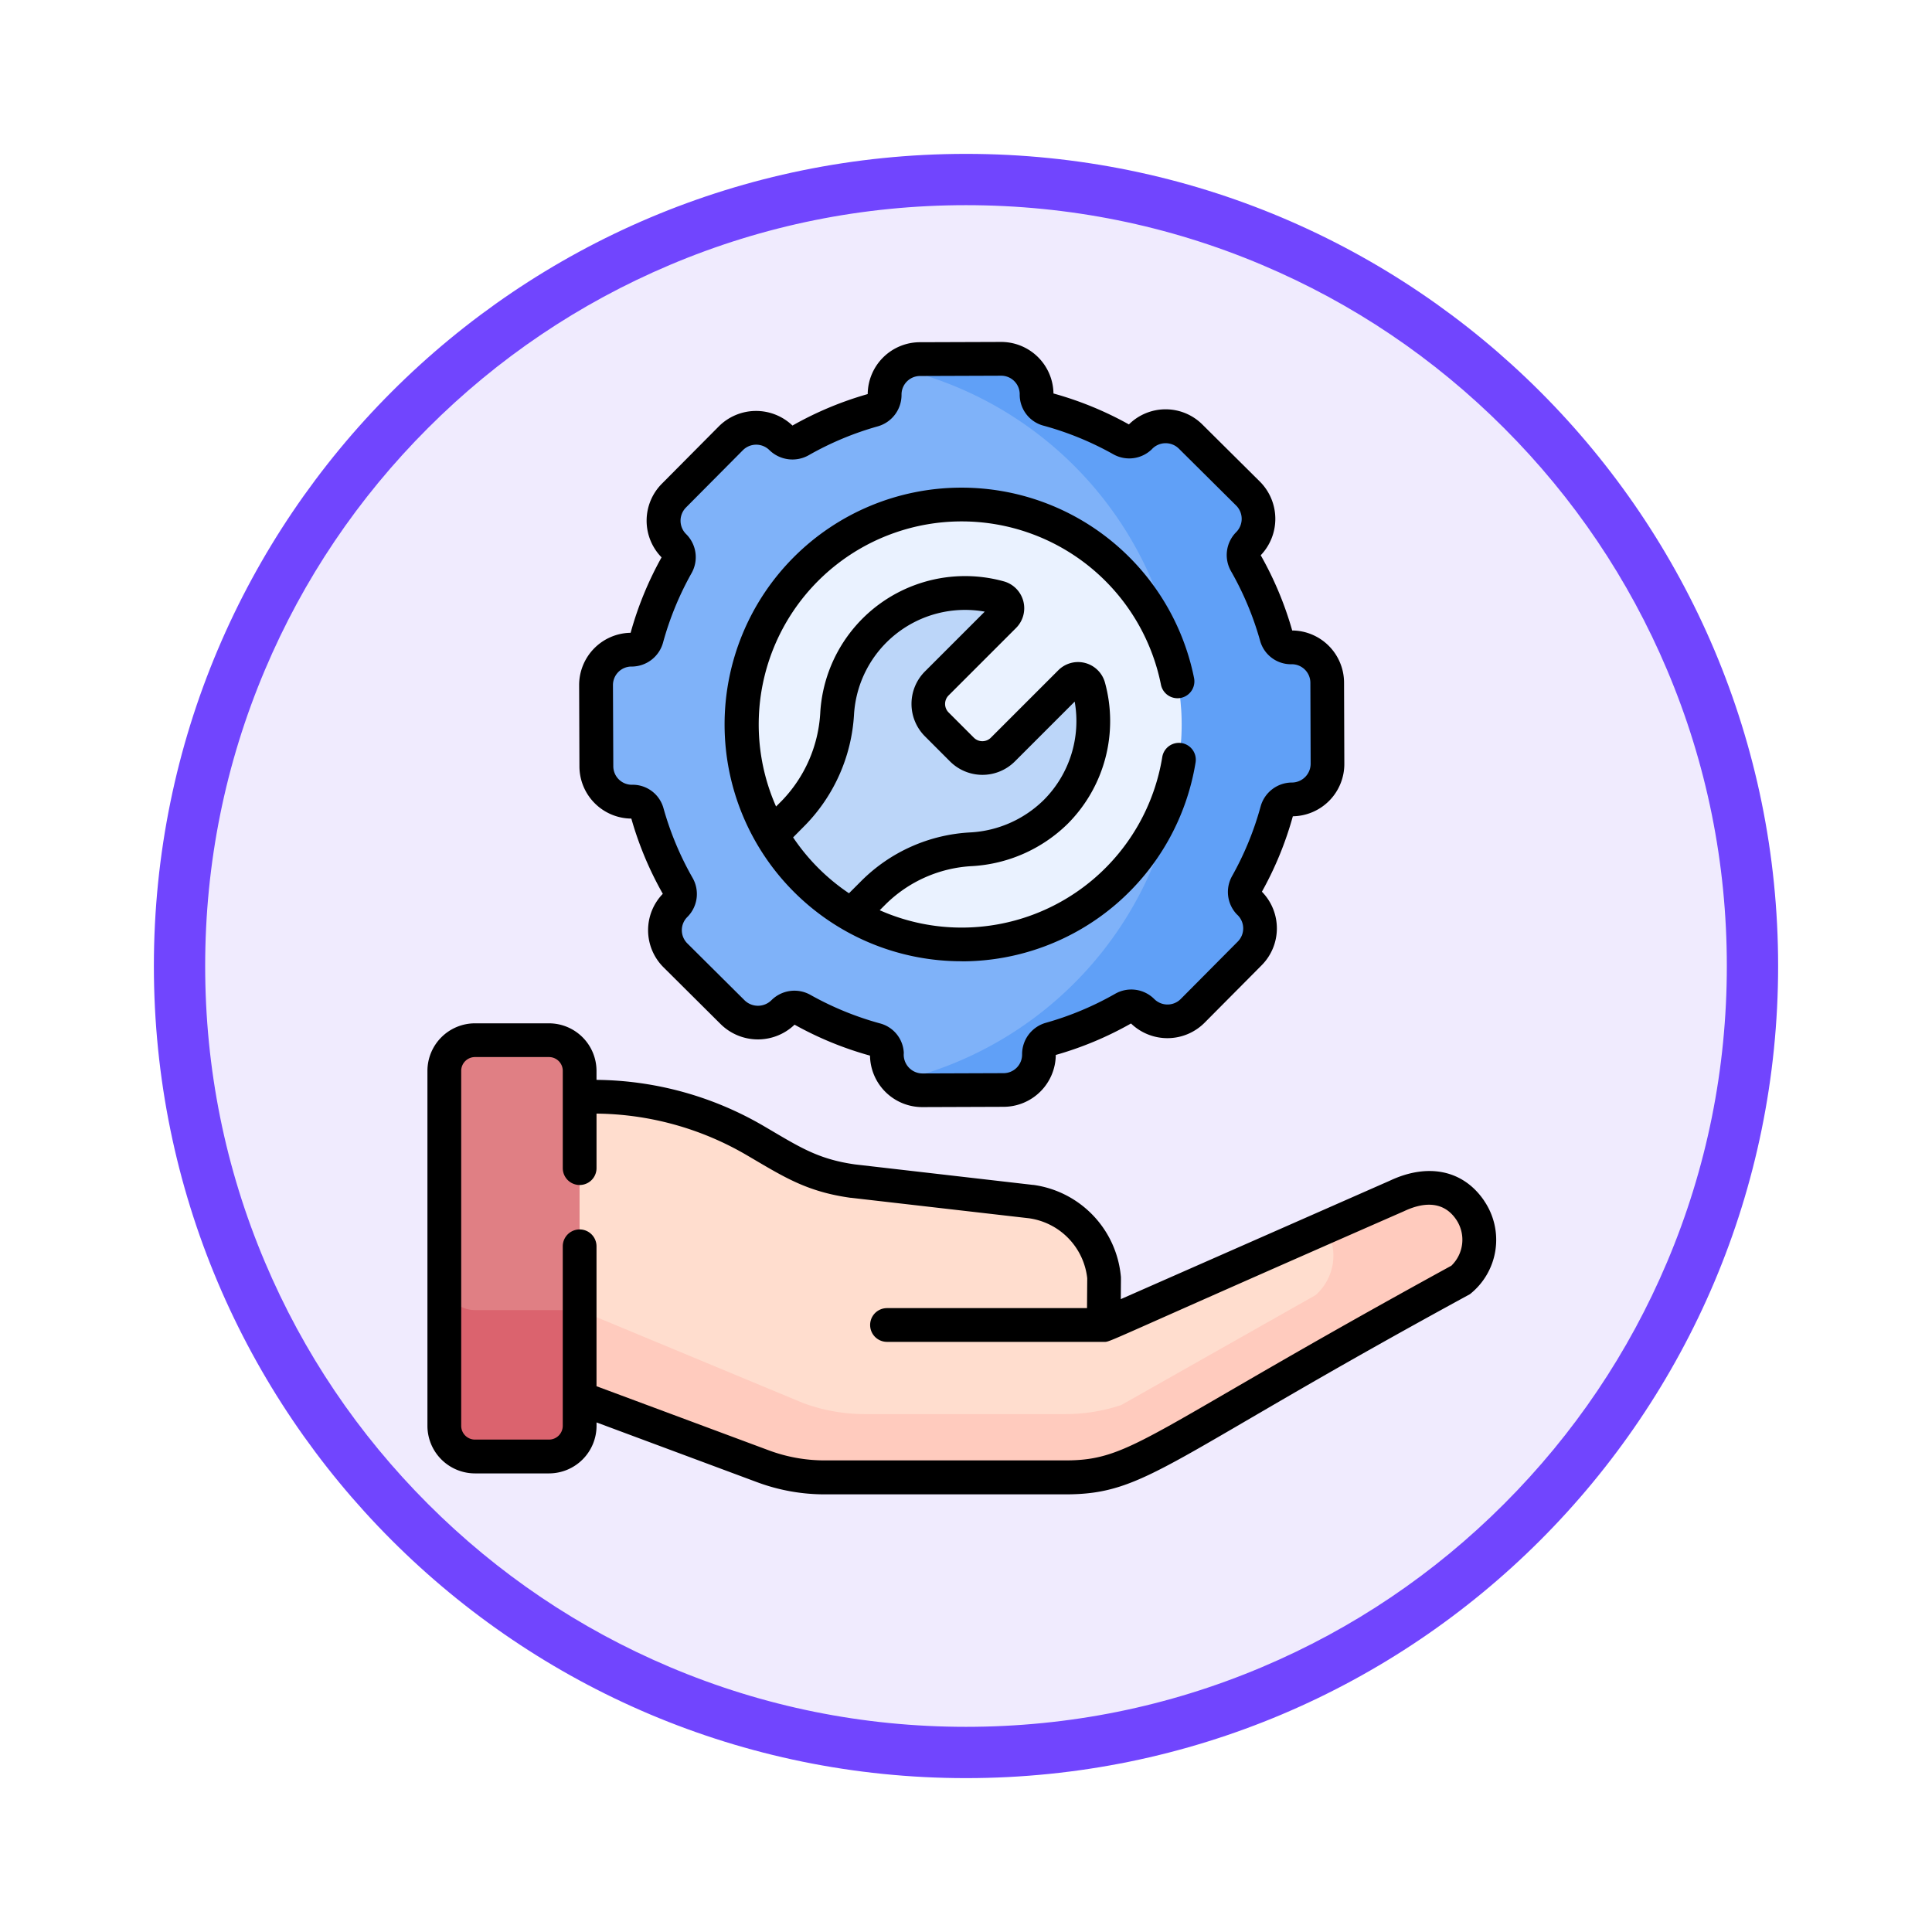 <svg xmlns="http://www.w3.org/2000/svg" xmlns:xlink="http://www.w3.org/1999/xlink" width="113" height="113" viewBox="0 0 113 113">
  <defs>
    <filter id="Trazado_982547" x="0" y="0" width="113" height="113" filterUnits="userSpaceOnUse">
      <feOffset dy="3" input="SourceAlpha"/>
      <feGaussianBlur stdDeviation="3" result="blur"/>
      <feFlood flood-opacity="0.161"/>
      <feComposite operator="in" in2="blur"/>
      <feComposite in="SourceGraphic"/>
    </filter>
  </defs>
  <g id="Grupo_1164364" data-name="Grupo 1164364" transform="translate(-1165 -4007)">
    <g id="Grupo_1164023" data-name="Grupo 1164023" transform="translate(1174 4013)">
      <g id="Grupo_1158168" data-name="Grupo 1158168" transform="translate(0)">
        <g id="Grupo_1152576" data-name="Grupo 1152576">
          <g id="Grupo_1148633" data-name="Grupo 1148633">
            <g id="Grupo_1148525" data-name="Grupo 1148525">
              <g transform="matrix(1, 0, 0, 1, -9, -6)" filter="url(#Trazado_982547)">
                <g id="Trazado_982547-2" data-name="Trazado 982547" transform="translate(9 6)" fill="#f0ebfe">
                  <path d="M 47.5 93.5 C 41.289 93.5 35.265 92.284 29.595 89.886 C 24.118 87.569 19.198 84.252 14.973 80.027 C 10.748 75.802 7.431 70.882 5.114 65.405 C 2.716 59.735 1.5 53.711 1.5 47.5 C 1.5 41.289 2.716 35.265 5.114 29.595 C 7.431 24.118 10.748 19.198 14.973 14.973 C 19.198 10.748 24.118 7.431 29.595 5.114 C 35.265 2.716 41.289 1.5 47.5 1.5 C 53.711 1.5 59.735 2.716 65.405 5.114 C 70.882 7.431 75.802 10.748 80.027 14.973 C 84.252 19.198 87.569 24.118 89.886 29.595 C 92.284 35.265 93.5 41.289 93.5 47.5 C 93.5 53.711 92.284 59.735 89.886 65.405 C 87.569 70.882 84.252 75.802 80.027 80.027 C 75.802 84.252 70.882 87.569 65.405 89.886 C 59.735 92.284 53.711 93.5 47.5 93.5 Z" stroke="none"/>
                  <path d="M 47.5 3 C 41.491 3 35.664 4.176 30.18 6.496 C 24.881 8.737 20.122 11.946 16.034 16.034 C 11.946 20.122 8.737 24.881 6.496 30.18 C 4.176 35.664 3 41.491 3 47.5 C 3 53.509 4.176 59.336 6.496 64.82 C 8.737 70.119 11.946 74.878 16.034 78.966 C 20.122 83.054 24.881 86.263 30.18 88.504 C 35.664 90.824 41.491 92 47.5 92 C 53.509 92 59.336 90.824 64.82 88.504 C 70.119 86.263 74.878 83.054 78.966 78.966 C 83.054 74.878 86.263 70.119 88.504 64.82 C 90.824 59.336 92 53.509 92 47.5 C 92 41.491 90.824 35.664 88.504 30.18 C 86.263 24.881 83.054 20.122 78.966 16.034 C 74.878 11.946 70.119 8.737 64.82 6.496 C 59.336 4.176 53.509 3 47.5 3 M 47.5 0 C 73.734 0 95 21.266 95 47.5 C 95 73.734 73.734 95 47.5 95 C 21.266 95 0 73.734 0 47.5 C 0 21.266 21.266 0 47.5 0 Z" stroke="none" fill="#7145fe"/>
                </g>
              </g>
            </g>
          </g>
        </g>
      </g>
    </g>
    <g id="apoyo-tecnico_3_" data-name="apoyo-tecnico (3)" transform="translate(1171.41 4027)">
      <g id="Grupo_1164361" data-name="Grupo 1164361" transform="translate(19.574 0.987)">
        <g id="Grupo_1164360" data-name="Grupo 1164360" transform="translate(0)">
          <g id="Grupo_1164354" data-name="Grupo 1164354" transform="translate(0 39.851)">
            <g id="Grupo_1164353" data-name="Grupo 1164353">
              <g id="Grupo_1164352" data-name="Grupo 1164352">
                <g id="Grupo_1164351" data-name="Grupo 1164351">
                  <g id="Grupo_1164350" data-name="Grupo 1164350">
                    <g id="Grupo_1164349" data-name="Grupo 1164349">
                      <g id="Grupo_1164348" data-name="Grupo 1164348" transform="translate(4.978 3.304)">
                        <path id="Trazado_1000025" data-name="Trazado 1000025" d="M63.878,351.879l13.651,5.081a10.389,10.389,0,0,0,3.624.652H95.221a10.387,10.387,0,0,0,5.56-1.613l17.615-9.964a3.092,3.092,0,0,0,.5-4.051c-.957-1.406-2.539-1.65-4.281-.827l-17.15,7.551.02-2.782a4.98,4.98,0,0,0-4.258-4.438l-10.444-1.2c-2.409-.341-3.613-1.148-5.713-2.377a18.718,18.718,0,0,0-9.451-2.561H63.878Z" transform="translate(-63.878 -335.347)" fill="#ffddce"/>
                      </g>
                      <path id="Trazado_1000026" data-name="Trazado 1000026" d="M118.9,377.207c-.957-1.406-2.539-1.65-4.281-.827l-4.187,1.844a3.089,3.089,0,0,1-.565,3.95l-11.371,6.433a10.385,10.385,0,0,1-3.274.53H83.5a10.388,10.388,0,0,1-3.624-.653l-13.064-5.43H63.878V387.1l13.651,5.081a10.389,10.389,0,0,0,3.624.652H95.221a10.387,10.387,0,0,0,5.56-1.613l17.615-9.964a3.092,3.092,0,0,0,.5-4.051Z" transform="translate(-58.9 -367.266)" fill="#ffcbbe"/>
                      <path id="Trazado_1000027" data-name="Trazado 1000027" d="M33.978,332.8a1.793,1.793,0,0,1-1.793,1.793H27.856a1.793,1.793,0,0,1-1.793-1.793V312.041a1.793,1.793,0,0,1,1.793-1.793h4.328a1.793,1.793,0,0,1,1.793,1.793Z" transform="translate(-26.063 -310.248)" fill="#e07f84"/>
                      <path id="Trazado_1000028" data-name="Trazado 1000028" d="M26.063,416.562v8.561a1.793,1.793,0,0,0,1.793,1.793h4.328a1.793,1.793,0,0,0,1.793-1.793v-6.768H27.856A1.793,1.793,0,0,1,26.063,416.562Z" transform="translate(-26.063 -402.568)" fill="#db636e"/>
                    </g>
                  </g>
                </g>
              </g>
            </g>
          </g>
          <g id="Grupo_1164359" data-name="Grupo 1164359" transform="translate(8.877)">
            <g id="Grupo_1164356" data-name="Grupo 1164356">
              <path id="Trazado_1000029" data-name="Trazado 1000029" d="M136.263,26.452a2.073,2.073,0,0,0-2.077-2.075H134.1a.893.893,0,0,1-.817-.661,18.991,18.991,0,0,0-1.793-4.285.905.905,0,0,1,.125-1.073l.027-.028h0a2.088,2.088,0,0,0-.015-2.949l-3.365-3.341a2.062,2.062,0,0,0-2.93.025l-.028.028a.9.9,0,0,1-1.072.132,18.99,18.99,0,0,0-4.3-1.763.893.893,0,0,1-.667-.812c0-.028,0-.057,0-.086A2.073,2.073,0,0,0,117.179,7.5l-4.728.017a2.073,2.073,0,0,0-2.075,2.077c0,.009,0,.019,0,.029a.911.911,0,0,1-.664.874,19,19,0,0,0-4.257,1.777.94.94,0,0,1-1.122-.131l-.006-.006h0a2.089,2.089,0,0,0-2.949.015L98.051,15.5a2.082,2.082,0,0,0,.01,2.944h0l.027.028a.905.905,0,0,1,.132,1.072,18.984,18.984,0,0,0-1.762,4.3.912.912,0,0,1-.87.67h-.029A2.073,2.073,0,0,0,93.5,26.6l.017,4.728A2.073,2.073,0,0,0,95.593,33.4h.086a.893.893,0,0,1,.817.661,18.983,18.983,0,0,0,1.793,4.286.9.9,0,0,1-.125,1.072l-.027.028h0a2.075,2.075,0,0,0,.005,2.939l3.345,3.322a2.1,2.1,0,0,0,2.959,0h0l.027-.027a.906.906,0,0,1,1.073-.133,18.987,18.987,0,0,0,4.3,1.762.894.894,0,0,1,.668.814q0,.042,0,.084a2.074,2.074,0,0,0,2.089,2.063l4.728-.017a2.073,2.073,0,0,0,2.075-2.077c0-.009,0-.019,0-.029a.911.911,0,0,1,.664-.874,18.99,18.99,0,0,0,4.284-1.793.9.9,0,0,1,1.072.125l.028.028h0a2.082,2.082,0,0,0,2.944-.01l3.336-3.359a2.076,2.076,0,0,0-.015-2.94h0l-.028-.028a.9.9,0,0,1-.132-1.071,18.988,18.988,0,0,0,1.763-4.3.911.911,0,0,1,.869-.669h.029a2.073,2.073,0,0,0,2.063-2.089Z" transform="translate(-93.499 -7.501)" fill="#7fb2f9"/>
              <path id="Trazado_1000030" data-name="Trazado 1000030" d="M252.325,26.451a2.073,2.073,0,0,0-2.077-2.075h-.086a.893.893,0,0,1-.817-.661,18.992,18.992,0,0,0-1.793-4.285.905.905,0,0,1,.125-1.073l.027-.028h0a2.088,2.088,0,0,0-.015-2.949l-3.365-3.341a2.062,2.062,0,0,0-2.93.025l-.028.028a.9.9,0,0,1-1.072.132A18.989,18.989,0,0,0,236,10.46a.893.893,0,0,1-.667-.812c0-.028,0-.057,0-.086A2.073,2.073,0,0,0,233.241,7.5l-4.728.017a2.087,2.087,0,0,0-1.359.509,21.4,21.4,0,0,1,.092,41.708,2.086,2.086,0,0,0,1.416.547l4.728-.017a2.073,2.073,0,0,0,2.075-2.077c0-.009,0-.019,0-.029a.911.911,0,0,1,.664-.874,18.99,18.99,0,0,0,4.284-1.793.9.9,0,0,1,1.072.125l.028.028h0a2.082,2.082,0,0,0,2.944-.01l3.336-3.359a2.075,2.075,0,0,0-.015-2.94h0l-.028-.028a.9.9,0,0,1-.132-1.071,18.983,18.983,0,0,0,1.763-4.3.911.911,0,0,1,.869-.669h.029a2.073,2.073,0,0,0,2.063-2.089Z" transform="translate(-209.561 -7.5)" fill="#60a0f7"/>
              <g id="Grupo_1164355" data-name="Grupo 1164355" transform="translate(8.527 8.527)">
                <path id="Trazado_1000031" data-name="Trazado 1000031" d="M171.189,98.008A12.863,12.863,0,1,1,184.007,85.1,12.863,12.863,0,0,1,171.189,98.008Z" transform="translate(-158.281 -72.282)" fill="#eaf2ff"/>
              </g>
            </g>
            <g id="Grupo_1164358" data-name="Grupo 1164358" transform="translate(10.265 13.699)">
              <g id="Grupo_1164357" data-name="Grupo 1164357">
                <path id="Trazado_1000032" data-name="Trazado 1000032" d="M176.15,130.386l1.287-1.287a8.76,8.76,0,0,1,5.741-2.544l.049,0a7.5,7.5,0,0,0,6.805-9.483.645.645,0,0,0-1.077-.288l-3.944,3.944a1.693,1.693,0,0,1-2.394,0l-1.472-1.472a1.693,1.693,0,0,1,0-2.394l3.944-3.944a.645.645,0,0,0-.288-1.077,7.5,7.5,0,0,0-9.482,6.805c0,.016,0,.033,0,.049a8.759,8.759,0,0,1-2.544,5.741l-1.287,1.287A12.923,12.923,0,0,0,176.15,130.386Z" transform="translate(-171.485 -111.571)" fill="#bcd6f9"/>
              </g>
            </g>
          </g>
        </g>
      </g>
      <g id="Grupo_1164363" data-name="Grupo 1164363" transform="translate(18.59 0)">
        <g id="Grupo_1164362" data-name="Grupo 1164362" transform="translate(0)">
          <path id="Trazado_1000033" data-name="Trazado 1000033" d="M89.075,27.878a20.014,20.014,0,0,0,1.841,4.4,3.061,3.061,0,0,0,.043,4.3L94.3,39.9a3.1,3.1,0,0,0,4.322.032,20,20,0,0,0,4.412,1.81,3.059,3.059,0,0,0,3.069,3.011h.011l4.728-.017a3.06,3.06,0,0,0,3.058-3.033,20,20,0,0,0,4.4-1.841,3.069,3.069,0,0,0,4.307-.048l3.336-3.359a3.062,3.062,0,0,0,.013-4.3,20,20,0,0,0,1.81-4.412,3.059,3.059,0,0,0,3.011-3.08l-.016-4.728a3.059,3.059,0,0,0-3.033-3.059,20,20,0,0,0-1.841-4.4,3.081,3.081,0,0,0-.052-4.311l-3.365-3.341a3.048,3.048,0,0,0-4.293,0,20,20,0,0,0-4.412-1.81A3.059,3.059,0,0,0,110.7,0h-.011l-4.728.016A3.06,3.06,0,0,0,102.9,3.049,20.006,20.006,0,0,0,98.5,4.89a3.081,3.081,0,0,0-4.312.052l-3.327,3.35a3.067,3.067,0,0,0-.018,4.307,20,20,0,0,0-1.81,4.412,3.059,3.059,0,0,0-3.011,3.08l.017,4.728a3.06,3.06,0,0,0,3.033,3.059Zm0-8.892h.043a1.907,1.907,0,0,0,1.811-1.4A18.031,18.031,0,0,1,92.6,13.517a1.9,1.9,0,0,0-.283-2.241l-.036-.036-.007-.007a1.1,1.1,0,0,1-.005-1.548l3.327-3.35a1.1,1.1,0,0,1,1.555-.008l.007.007a1.931,1.931,0,0,0,2.3.286,18.025,18.025,0,0,1,4.036-1.685,1.908,1.908,0,0,0,1.384-1.825V3.072a1.086,1.086,0,0,1,1.091-1.081l4.728-.017h0a1.085,1.085,0,0,1,1.094,1.075,1.871,1.871,0,0,0,1.4,1.85,18.023,18.023,0,0,1,4.075,1.671,1.9,1.9,0,0,0,2.243-.285,1.1,1.1,0,0,1,1.574-.06l3.365,3.341a1.1,1.1,0,0,1,.009,1.553,1.9,1.9,0,0,0-.309,2.286,18.022,18.022,0,0,1,1.7,4.062,1.871,1.871,0,0,0,1.873,1.383,1.086,1.086,0,0,1,1.07,1.091l.016,4.728a1.1,1.1,0,0,1-1.116,1.1,1.907,1.907,0,0,0-1.81,1.4,18.017,18.017,0,0,1-1.671,4.074,1.9,1.9,0,0,0,.281,2.238,1.092,1.092,0,0,1,.055,1.589l-3.336,3.359a1.094,1.094,0,0,1-1.548.005,1.9,1.9,0,0,0-2.286-.31,18.031,18.031,0,0,1-4.062,1.7,1.908,1.908,0,0,0-1.384,1.825v.038a1.086,1.086,0,0,1-1.091,1.081l-4.728.017h0a1.1,1.1,0,0,1-1.1-1.2,1.87,1.87,0,0,0-1.394-1.728,18.031,18.031,0,0,1-4.073-1.671,1.905,1.905,0,0,0-2.278.318,1.119,1.119,0,0,1-1.57,0L92.35,35.178a1.087,1.087,0,0,1,0-1.544l.041-.042a1.9,1.9,0,0,0,.268-2.244,18.017,18.017,0,0,1-1.7-4.063A1.869,1.869,0,0,0,89.224,25.9H89.1a1.086,1.086,0,0,1-1.08-1.091L88,20.085a1.085,1.085,0,0,1,1.072-1.1Z" transform="translate(-77.149 0)"/>
          <path id="Trazado_1000034" data-name="Trazado 1000034" d="M164.658,92.483h.049a13.858,13.858,0,0,0,13.625-11.634.987.987,0,0,0-1.949-.314A11.883,11.883,0,0,1,164.7,90.509h-.042a11.807,11.807,0,0,1-4.8-1.015l.325-.325a7.763,7.763,0,0,1,5.094-2.256,8.688,8.688,0,0,0,5.575-2.474,8.507,8.507,0,0,0,2.18-8.259,1.632,1.632,0,0,0-2.727-.724L166.361,79.4a.705.705,0,0,1-1,0l-1.472-1.472a.705.705,0,0,1,0-1l3.944-3.944a1.632,1.632,0,0,0-.724-2.727,8.485,8.485,0,0,0-10.73,7.7,8.047,8.047,0,0,1-2.259,5.146l-.325.325a11.873,11.873,0,0,1,10.819-16.676h.042A11.89,11.89,0,0,1,176.306,76.3a.987.987,0,0,0,1.937-.385,13.868,13.868,0,0,0-13.584-11.137h-.049a13.85,13.85,0,0,0,.048,27.7ZM155.519,84.5a10.1,10.1,0,0,0,2.834-6.433A6.51,6.51,0,0,1,166,72.03l-3.5,3.5a2.683,2.683,0,0,0,0,3.79l1.471,1.472a2.683,2.683,0,0,0,3.79,0l3.5-3.5a6.53,6.53,0,0,1-1.805,5.75,6.625,6.625,0,0,1-4.281,1.9,9.735,9.735,0,0,0-6.387,2.832l-.728.728a11.973,11.973,0,0,1-3.268-3.268Z" transform="translate(-133.404 -56.256)"/>
          <path id="Trazado_1000035" data-name="Trazado 1000035" d="M80.392,313.12c-1.214-1.784-3.271-2.221-5.506-1.17l-15.742,6.931c.008-1.325.014-1.268,0-1.362a5.953,5.953,0,0,0-5.1-5.318l-.025,0L43.59,311c-2.207-.314-3.286-1.048-5.341-2.25a19.725,19.725,0,0,0-9.77-2.694v-.526a2.784,2.784,0,0,0-2.781-2.781H21.371a2.784,2.784,0,0,0-2.781,2.781v20.762a2.784,2.784,0,0,0,2.781,2.781H25.7a2.784,2.784,0,0,0,2.781-2.781v-.2l9.382,3.492a11.337,11.337,0,0,0,3.968.715H55.9c4.8,0,5.844-2.01,23.661-11.706a4.053,4.053,0,0,0,.833-5.466Zm-1.905,3.8c-17.913,9.81-18.643,11.393-22.589,11.393H41.829a9.368,9.368,0,0,1-3.279-.591l-10.071-3.748v-8.183a.987.987,0,1,0-1.974,0V326.29a.807.807,0,0,1-.806.806H21.371a.807.807,0,0,1-.806-.806V305.528a.807.807,0,0,1,.806-.806H25.7a.807.807,0,0,1,.806.806v5.69a.987.987,0,1,0,1.974,0v-3.189a17.747,17.747,0,0,1,8.773,2.423c2.16,1.264,3.477,2.135,6.073,2.5l.025,0,10.43,1.2a3.983,3.983,0,0,1,3.4,3.507l-.013,1.747H45.47a.987.987,0,0,0,0,1.974H58.145c.443,0-.446.251,17.548-7.635l.024-.011c.935-.442,2.222-.716,3.042.49a2.109,2.109,0,0,1-.273,2.693Z" transform="translate(-18.59 -262.896)"/>
        </g>
      </g>
    </g>
  </g>
</svg>
